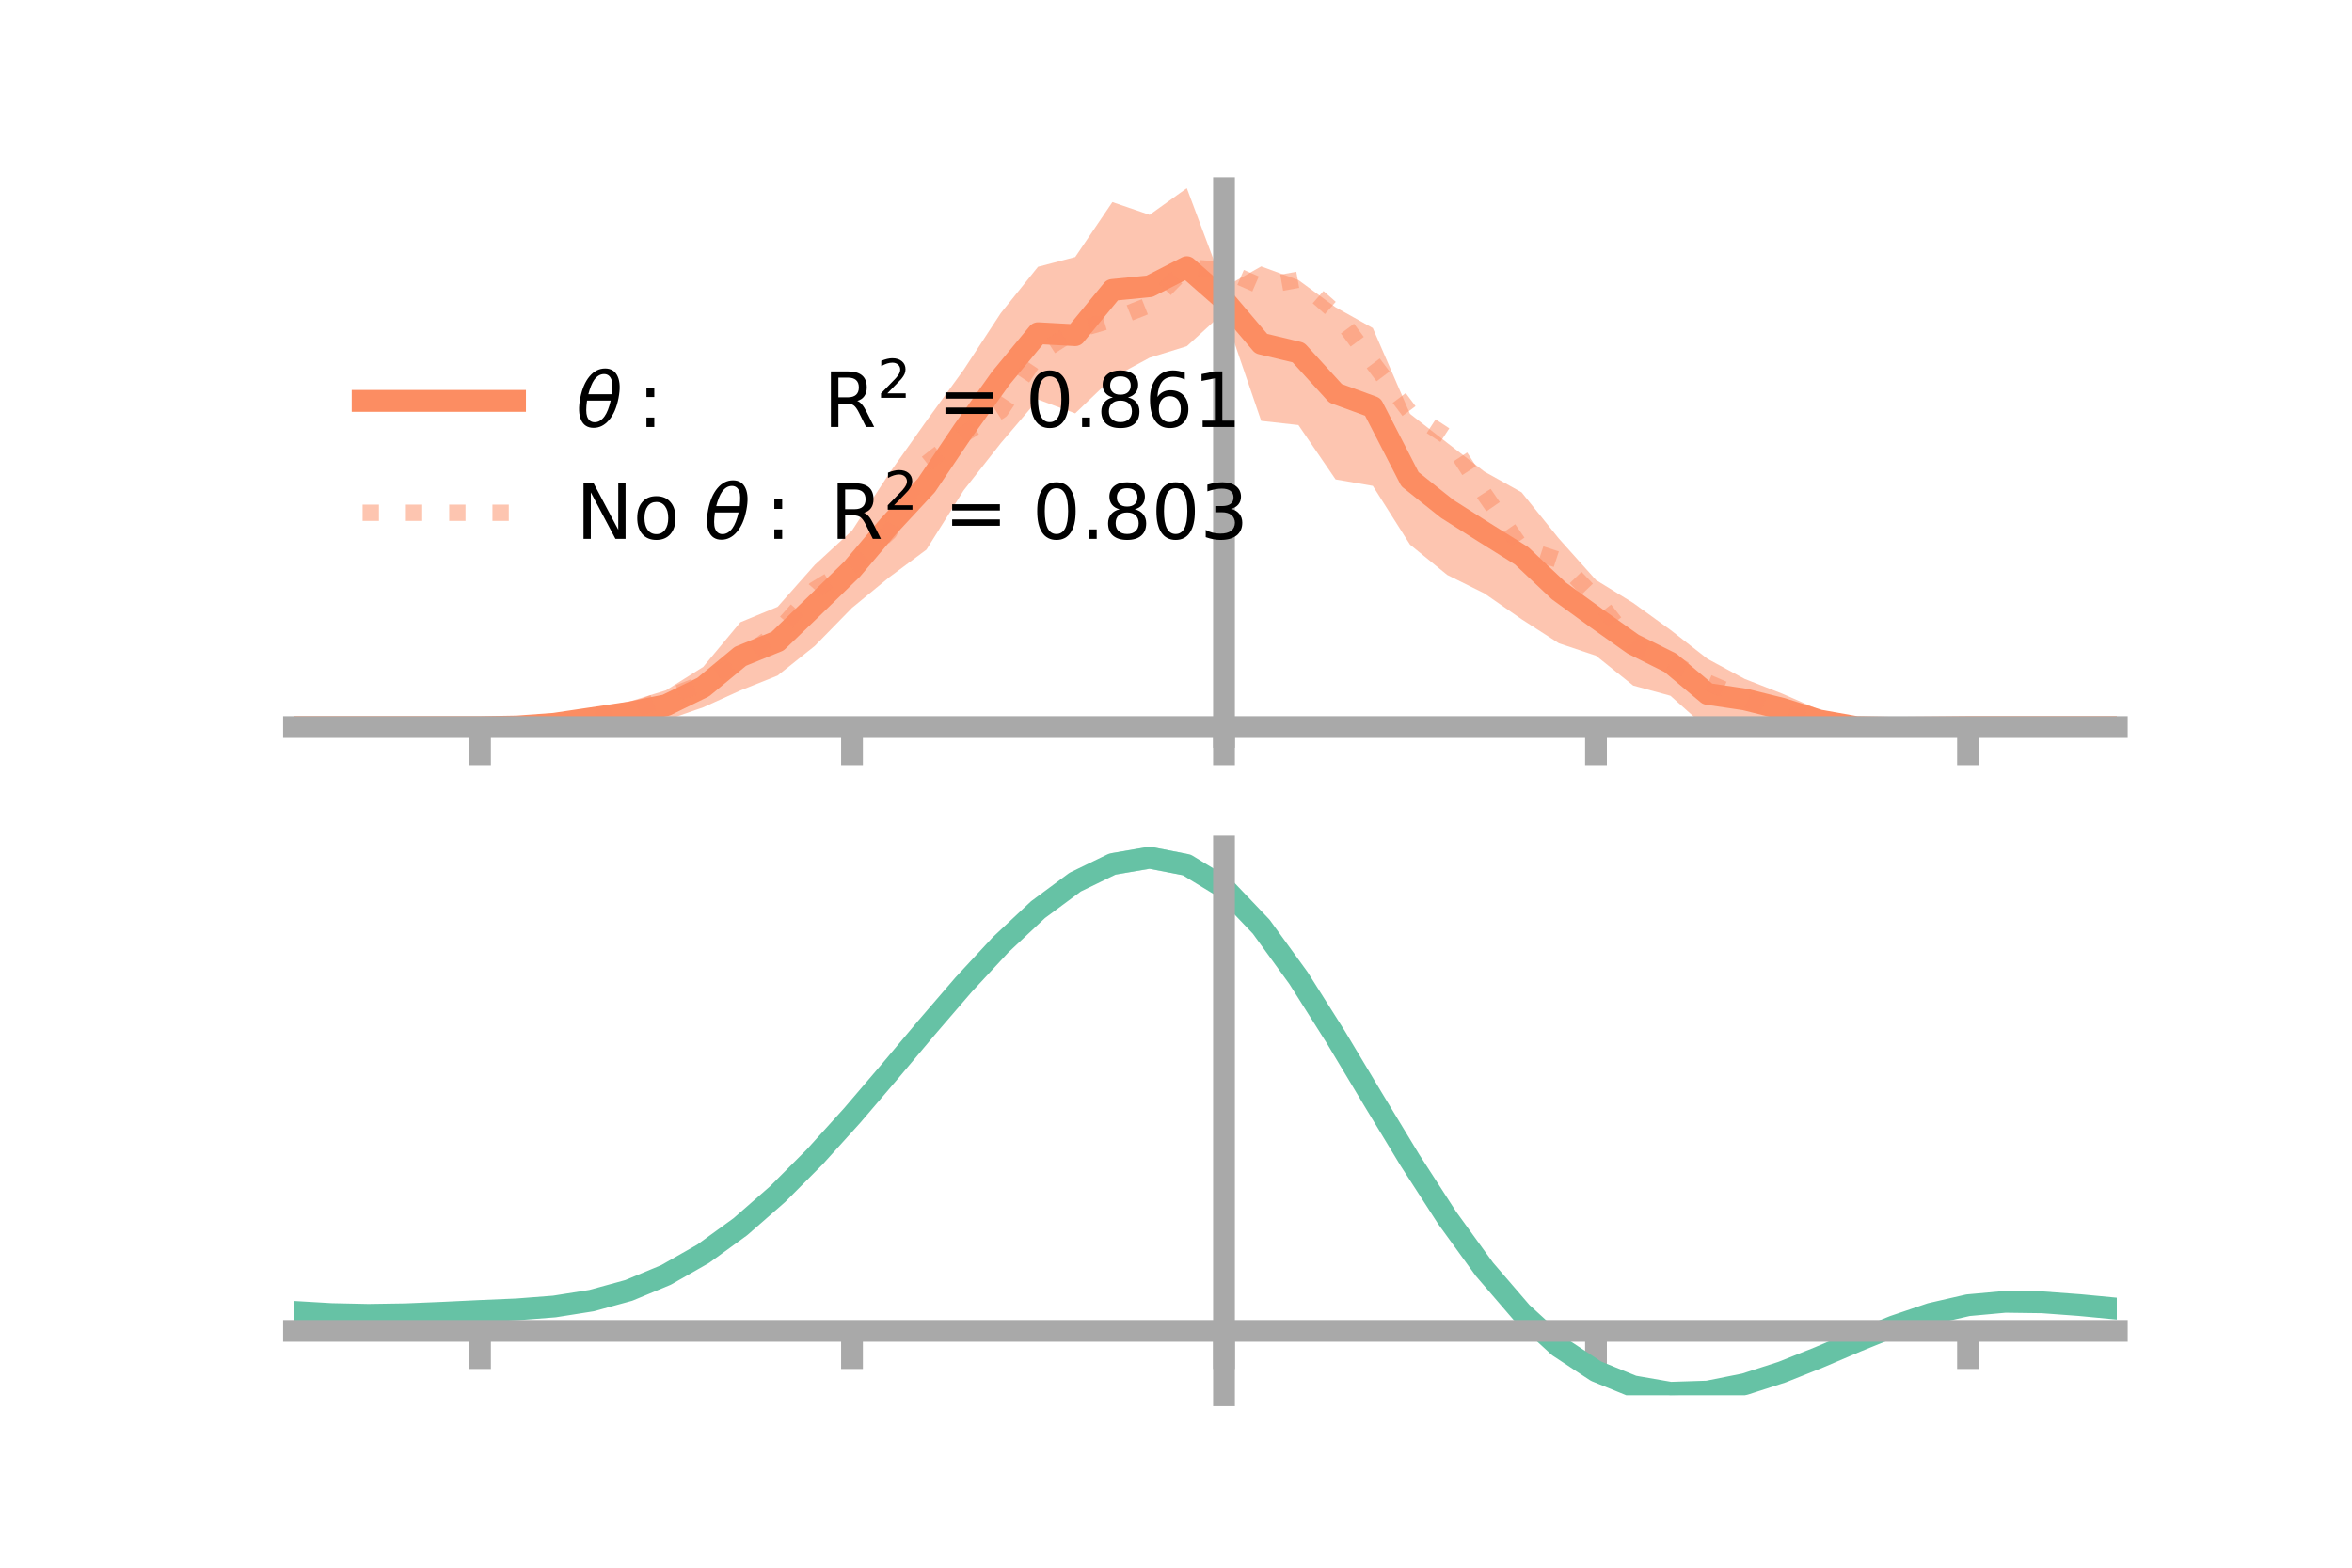 <?xml version="1.0" encoding="utf-8" standalone="no"?>
<!DOCTYPE svg PUBLIC "-//W3C//DTD SVG 1.1//EN"
  "http://www.w3.org/Graphics/SVG/1.1/DTD/svg11.dtd">
<!-- Created with matplotlib (https://matplotlib.org/) -->
<svg height="144pt" version="1.1" viewBox="0 0 216 144" width="216pt" xmlns="http://www.w3.org/2000/svg" xmlns:xlink="http://www.w3.org/1999/xlink">
 <defs>
  <style type="text/css">*{stroke-linecap:butt;stroke-linejoin:round;}</style>
 </defs>
 <g id="figure_1">
  <g id="patch_1">
   <path d="M 0 144 
L 216 144 
L 216 0 
L 0 0 
z
" style="fill:none;"/>
  </g>
  <g id="axes_1">
   <g id="patch_2">
    <path d="M 27 67.68 
L 194.4 67.68 
L 194.4 17.28 
L 27 17.28 
z
" style="fill:none;"/>
   </g>
   <g id="PolyCollection_1">
    <path clip-path="url(#p3c14ae2c51)" d="M 27 66.785 
L 27 66.785 
L 30.416 66.785 
L 33.833 66.785 
L 37.249 66.785 
L 40.665 66.785 
L 44.082 66.781 
L 47.498 66.59 
L 50.914 66.069 
L 54.331 65.085 
L 57.747 64.458 
L 61.163 63.407 
L 64.58 61.257 
L 67.996 57.154 
L 71.412 55.74 
L 74.829 51.886 
L 78.245 48.74 
L 81.661 43.487 
L 85.078 38.671 
L 88.494 33.976 
L 91.91 28.761 
L 95.327 24.506 
L 98.743 23.61 
L 102.159 18.563 
L 105.576 19.734 
L 108.992 17.28 
L 112.408 26.405 
L 115.824 24.469 
L 119.241 25.723 
L 122.657 28.225 
L 126.073 30.131 
L 129.49 38.014 
L 132.906 40.678 
L 136.322 43.318 
L 139.739 45.224 
L 143.155 49.463 
L 146.571 53.279 
L 149.988 55.383 
L 153.404 57.855 
L 156.82 60.524 
L 160.237 62.367 
L 163.653 63.705 
L 167.069 65.194 
L 170.486 65.879 
L 173.902 66.455 
L 177.318 66.678 
L 180.735 66.783 
L 184.151 66.785 
L 187.567 66.785 
L 190.984 66.785 
L 194.4 66.785 
L 194.4 66.785 
L 194.4 66.785 
L 190.984 66.785 
L 187.567 66.785 
L 184.151 66.785 
L 180.735 66.789 
L 177.318 66.958 
L 173.902 67.234 
L 170.486 67.68 
L 167.069 67.156 
L 163.653 66.482 
L 160.237 66.125 
L 156.82 66.955 
L 153.404 63.907 
L 149.988 62.971 
L 146.571 60.231 
L 143.155 59.083 
L 139.739 56.878 
L 136.322 54.507 
L 132.906 52.809 
L 129.49 50.024 
L 126.073 44.63 
L 122.657 44.037 
L 119.241 39.042 
L 115.824 38.659 
L 112.408 28.68 
L 108.992 31.801 
L 105.576 32.857 
L 102.159 34.702 
L 98.743 37.967 
L 95.327 36.698 
L 91.91 40.707 
L 88.494 45.05 
L 85.078 50.489 
L 81.661 53.029 
L 78.245 55.836 
L 74.829 59.33 
L 71.412 62.054 
L 67.996 63.422 
L 64.58 64.971 
L 61.163 66.153 
L 57.747 66.458 
L 54.331 66.853 
L 50.914 66.882 
L 47.498 66.86 
L 44.082 66.789 
L 40.665 66.785 
L 37.249 66.785 
L 33.833 66.785 
L 30.416 66.785 
L 27 66.785 
z
" style="fill:#fc8d62;fill-opacity:0.5;"/>
   </g>
   <g id="matplotlib.axis_1">
    <g id="xtick_1">
     <g id="line2d_1">
      <defs>
       <path d="M 0 0 
L 0 3.5 
" id="ma21ea59dac" style="stroke:#a9a9a9;stroke-width:2;"/>
      </defs>
      <g>
       <use style="fill:#a9a9a9;stroke:#a9a9a9;stroke-width:2;" x="44.082" xlink:href="#ma21ea59dac" y="66.785"/>
      </g>
     </g>
    </g>
    <g id="xtick_2">
     <g id="line2d_2">
      <g>
       <use style="fill:#a9a9a9;stroke:#a9a9a9;stroke-width:2;" x="78.245" xlink:href="#ma21ea59dac" y="66.785"/>
      </g>
     </g>
    </g>
    <g id="xtick_3">
     <g id="line2d_3">
      <g>
       <use style="fill:#a9a9a9;stroke:#a9a9a9;stroke-width:2;" x="112.408" xlink:href="#ma21ea59dac" y="66.785"/>
      </g>
     </g>
    </g>
    <g id="xtick_4">
     <g id="line2d_4">
      <g>
       <use style="fill:#a9a9a9;stroke:#a9a9a9;stroke-width:2;" x="146.571" xlink:href="#ma21ea59dac" y="66.785"/>
      </g>
     </g>
    </g>
    <g id="xtick_5">
     <g id="line2d_5">
      <g>
       <use style="fill:#a9a9a9;stroke:#a9a9a9;stroke-width:2;" x="180.735" xlink:href="#ma21ea59dac" y="66.785"/>
      </g>
     </g>
    </g>
   </g>
   <g id="matplotlib.axis_2"/>
   <g id="line2d_6">
    <path clip-path="url(#p3c14ae2c51)" d="M 27 66.785 
L 30.416 66.785 
L 33.833 66.785 
L 37.249 66.785 
L 40.665 66.785 
L 44.082 66.785 
L 47.498 66.725 
L 50.914 66.476 
L 54.331 65.969 
L 57.747 65.458 
L 61.163 64.78 
L 64.58 63.114 
L 67.996 60.288 
L 71.412 58.897 
L 74.829 55.608 
L 78.245 52.288 
L 81.661 48.258 
L 85.078 44.58 
L 88.494 39.513 
L 91.91 34.734 
L 95.327 30.602 
L 98.743 30.788 
L 102.159 26.632 
L 105.576 26.295 
L 108.992 24.54 
L 112.408 27.543 
L 115.824 31.564 
L 119.241 32.382 
L 122.657 36.131 
L 126.073 37.38 
L 129.49 44.019 
L 132.906 46.744 
L 136.322 48.913 
L 139.739 51.051 
L 143.155 54.273 
L 146.571 56.755 
L 149.988 59.177 
L 153.404 60.881 
L 156.82 63.74 
L 160.237 64.246 
L 163.653 65.094 
L 167.069 66.175 
L 170.486 66.78 
L 173.902 66.844 
L 177.318 66.818 
L 180.735 66.786 
L 184.151 66.785 
L 187.567 66.785 
L 190.984 66.785 
L 194.4 66.785 
" style="fill:none;stroke:#fc8d62;stroke-linecap:square;stroke-width:2;"/>
   </g>
   <g id="line2d_7">
    <path clip-path="url(#p3c14ae2c51)" d="M 27 66.785 
L 30.416 66.785 
L 33.833 66.785 
L 37.249 66.785 
L 40.665 66.785 
L 44.082 66.785 
L 47.498 66.765 
L 50.914 66.631 
L 54.331 66.056 
L 57.747 65.441 
L 61.163 64.097 
L 64.58 62.761 
L 67.996 60.625 
L 71.412 58.028 
L 74.829 54.158 
L 78.245 52.071 
L 81.661 48.87 
L 85.078 42.582 
L 88.494 39.899 
L 91.91 37.701 
L 95.327 32.559 
L 98.743 30.361 
L 102.159 29.365 
L 105.576 28.01 
L 108.992 24.54 
L 112.408 24.819 
L 115.824 26.306 
L 119.241 25.693 
L 122.657 28.713 
L 126.073 33.32 
L 129.49 37.88 
L 132.906 40.111 
L 136.322 45.394 
L 139.739 50.318 
L 143.155 51.439 
L 146.571 54.988 
L 149.988 59.304 
L 153.404 60.776 
L 156.82 62.685 
L 160.237 64.157 
L 163.653 65.506 
L 167.069 66.053 
L 170.486 66.645 
L 173.902 66.671 
L 177.318 66.776 
L 180.735 66.785 
L 184.151 66.785 
L 187.567 66.785 
L 190.984 66.785 
L 194.4 66.785 
" style="fill:none;stroke:#fc8d62;stroke-dasharray:1.5,2.475;stroke-dashoffset:0;stroke-opacity:0.5;stroke-width:1.5;"/>
   </g>
   <g id="patch_3">
    <path d="M 112.408 67.68 
L 112.408 17.28 
" style="fill:none;stroke:#a9a9a9;stroke-linecap:square;stroke-linejoin:miter;stroke-width:2;"/>
   </g>
   <g id="patch_4">
    <path d="M 194.4 67.68 
L 194.4 17.28 
" style="fill:none;"/>
   </g>
   <g id="patch_5">
    <path d="M 27 66.785 
L 194.4 66.785 
" style="fill:none;stroke:#a9a9a9;stroke-linecap:square;stroke-linejoin:miter;stroke-width:2;"/>
   </g>
   <g id="patch_6">
    <path d="M 27 17.28 
L 194.4 17.28 
" style="fill:none;"/>
   </g>
   <g id="legend_1">
    <g id="line2d_8">
     <path d="M 33.3 36.824 
L 47.3 36.824 
" style="fill:none;stroke:#fc8d62;stroke-linecap:square;stroke-width:2;"/>
    </g>
    <g id="line2d_9"/>
    <g id="text_1">
     <!-- $\theta:$      R$^{2}$ = 0.861 -->
     <g transform="translate(52.9 39.274)scale(0.07 -0.07)">
      <defs>
       <path d="M 45.516 34.672 
L 14.453 34.672 
Q 12.359 20.062 14.5 13.875 
Q 17.188 6.25 24.469 6.25 
Q 31.781 6.25 37.359 13.922 
Q 42.234 20.656 45.516 34.672 
z
M 47.016 42.969 
Q 48.344 56.844 46.625 61.719 
Q 43.953 69.438 36.766 69.438 
Q 29.297 69.438 23.828 61.812 
Q 19.531 55.672 16.156 42.969 
z
M 38.188 76.766 
Q 49.906 76.766 54.594 66.406 
Q 59.281 56.109 55.719 37.844 
Q 52.203 19.625 43.453 9.281 
Q 34.766 -1.125 23.047 -1.125 
Q 11.281 -1.125 6.641 9.281 
Q 2 19.625 5.516 37.844 
Q 9.078 56.109 17.719 66.406 
Q 26.422 76.766 38.188 76.766 
z
" id="DejaVuSans-Oblique-952"/>
       <path d="M 11.719 12.406 
L 22.016 12.406 
L 22.016 0 
L 11.719 0 
z
M 11.719 51.703 
L 22.016 51.703 
L 22.016 39.312 
L 11.719 39.312 
z
" id="DejaVuSans-58"/>
       <path id="DejaVuSans-32"/>
       <path d="M 44.391 34.188 
Q 47.562 33.109 50.562 29.594 
Q 53.562 26.078 56.594 19.922 
L 66.609 0 
L 56 0 
L 46.688 18.703 
Q 43.062 26.031 39.672 28.422 
Q 36.281 30.812 30.422 30.812 
L 19.672 30.812 
L 19.672 0 
L 9.812 0 
L 9.812 72.906 
L 32.078 72.906 
Q 44.578 72.906 50.734 67.672 
Q 56.891 62.453 56.891 51.906 
Q 56.891 45.016 53.688 40.469 
Q 50.484 35.938 44.391 34.188 
z
M 19.672 64.797 
L 19.672 38.922 
L 32.078 38.922 
Q 39.203 38.922 42.844 42.219 
Q 46.484 45.516 46.484 51.906 
Q 46.484 58.297 42.844 61.547 
Q 39.203 64.797 32.078 64.797 
z
" id="DejaVuSans-82"/>
       <path d="M 19.188 8.297 
L 53.609 8.297 
L 53.609 0 
L 7.328 0 
L 7.328 8.297 
Q 12.938 14.109 22.625 23.891 
Q 32.328 33.688 34.812 36.531 
Q 39.547 41.844 41.422 45.531 
Q 43.312 49.219 43.312 52.781 
Q 43.312 58.594 39.234 62.25 
Q 35.156 65.922 28.609 65.922 
Q 23.969 65.922 18.812 64.312 
Q 13.672 62.703 7.812 59.422 
L 7.812 69.391 
Q 13.766 71.781 18.938 73 
Q 24.125 74.219 28.422 74.219 
Q 39.75 74.219 46.484 68.547 
Q 53.219 62.891 53.219 53.422 
Q 53.219 48.922 51.531 44.891 
Q 49.859 40.875 45.406 35.406 
Q 44.188 33.984 37.641 27.219 
Q 31.109 20.453 19.188 8.297 
z
" id="DejaVuSans-50"/>
       <path d="M 10.594 45.406 
L 73.188 45.406 
L 73.188 37.203 
L 10.594 37.203 
z
M 10.594 25.484 
L 73.188 25.484 
L 73.188 17.188 
L 10.594 17.188 
z
" id="DejaVuSans-61"/>
       <path d="M 31.781 66.406 
Q 24.172 66.406 20.328 58.906 
Q 16.5 51.422 16.5 36.375 
Q 16.5 21.391 20.328 13.891 
Q 24.172 6.391 31.781 6.391 
Q 39.453 6.391 43.281 13.891 
Q 47.125 21.391 47.125 36.375 
Q 47.125 51.422 43.281 58.906 
Q 39.453 66.406 31.781 66.406 
z
M 31.781 74.219 
Q 44.047 74.219 50.516 64.516 
Q 56.984 54.828 56.984 36.375 
Q 56.984 17.969 50.516 8.266 
Q 44.047 -1.422 31.781 -1.422 
Q 19.531 -1.422 13.062 8.266 
Q 6.594 17.969 6.594 36.375 
Q 6.594 54.828 13.062 64.516 
Q 19.531 74.219 31.781 74.219 
z
" id="DejaVuSans-48"/>
       <path d="M 10.688 12.406 
L 21 12.406 
L 21 0 
L 10.688 0 
z
" id="DejaVuSans-46"/>
       <path d="M 31.781 34.625 
Q 24.75 34.625 20.719 30.859 
Q 16.703 27.094 16.703 20.516 
Q 16.703 13.922 20.719 10.156 
Q 24.75 6.391 31.781 6.391 
Q 38.812 6.391 42.859 10.172 
Q 46.922 13.969 46.922 20.516 
Q 46.922 27.094 42.891 30.859 
Q 38.875 34.625 31.781 34.625 
z
M 21.922 38.812 
Q 15.578 40.375 12.031 44.719 
Q 8.5 49.078 8.5 55.328 
Q 8.5 64.062 14.719 69.141 
Q 20.953 74.219 31.781 74.219 
Q 42.672 74.219 48.875 69.141 
Q 55.078 64.062 55.078 55.328 
Q 55.078 49.078 51.531 44.719 
Q 48 40.375 41.703 38.812 
Q 48.828 37.156 52.797 32.312 
Q 56.781 27.484 56.781 20.516 
Q 56.781 9.906 50.312 4.234 
Q 43.844 -1.422 31.781 -1.422 
Q 19.734 -1.422 13.25 4.234 
Q 6.781 9.906 6.781 20.516 
Q 6.781 27.484 10.781 32.312 
Q 14.797 37.156 21.922 38.812 
z
M 18.312 54.391 
Q 18.312 48.734 21.844 45.562 
Q 25.391 42.391 31.781 42.391 
Q 38.141 42.391 41.719 45.562 
Q 45.312 48.734 45.312 54.391 
Q 45.312 60.062 41.719 63.234 
Q 38.141 66.406 31.781 66.406 
Q 25.391 66.406 21.844 63.234 
Q 18.312 60.062 18.312 54.391 
z
" id="DejaVuSans-56"/>
       <path d="M 33.016 40.375 
Q 26.375 40.375 22.484 35.828 
Q 18.609 31.297 18.609 23.391 
Q 18.609 15.531 22.484 10.953 
Q 26.375 6.391 33.016 6.391 
Q 39.656 6.391 43.531 10.953 
Q 47.406 15.531 47.406 23.391 
Q 47.406 31.297 43.531 35.828 
Q 39.656 40.375 33.016 40.375 
z
M 52.594 71.297 
L 52.594 62.312 
Q 48.875 64.062 45.094 64.984 
Q 41.312 65.922 37.594 65.922 
Q 27.828 65.922 22.672 59.328 
Q 17.531 52.734 16.797 39.406 
Q 19.672 43.656 24.016 45.922 
Q 28.375 48.188 33.594 48.188 
Q 44.578 48.188 50.953 41.516 
Q 57.328 34.859 57.328 23.391 
Q 57.328 12.156 50.688 5.359 
Q 44.047 -1.422 33.016 -1.422 
Q 20.359 -1.422 13.672 8.266 
Q 6.984 17.969 6.984 36.375 
Q 6.984 53.656 15.188 63.938 
Q 23.391 74.219 37.203 74.219 
Q 40.922 74.219 44.703 73.484 
Q 48.484 72.75 52.594 71.297 
z
" id="DejaVuSans-54"/>
       <path d="M 12.406 8.297 
L 28.516 8.297 
L 28.516 63.922 
L 10.984 60.406 
L 10.984 69.391 
L 28.422 72.906 
L 38.281 72.906 
L 38.281 8.297 
L 54.391 8.297 
L 54.391 0 
L 12.406 0 
z
" id="DejaVuSans-49"/>
      </defs>
      <use transform="translate(0 0.766)" xlink:href="#DejaVuSans-Oblique-952"/>
      <use transform="translate(80.664 0.766)" xlink:href="#DejaVuSans-58"/>
      <use transform="translate(133.838 0.766)" xlink:href="#DejaVuSans-32"/>
      <use transform="translate(165.625 0.766)" xlink:href="#DejaVuSans-32"/>
      <use transform="translate(197.412 0.766)" xlink:href="#DejaVuSans-32"/>
      <use transform="translate(229.199 0.766)" xlink:href="#DejaVuSans-32"/>
      <use transform="translate(260.986 0.766)" xlink:href="#DejaVuSans-32"/>
      <use transform="translate(292.773 0.766)" xlink:href="#DejaVuSans-32"/>
      <use transform="translate(324.561 0.766)" xlink:href="#DejaVuSans-82"/>
      <use transform="translate(395 39.047)scale(0.7)" xlink:href="#DejaVuSans-50"/>
      <use transform="translate(442.271 0.766)" xlink:href="#DejaVuSans-32"/>
      <use transform="translate(474.058 0.766)" xlink:href="#DejaVuSans-61"/>
      <use transform="translate(557.847 0.766)" xlink:href="#DejaVuSans-32"/>
      <use transform="translate(589.634 0.766)" xlink:href="#DejaVuSans-48"/>
      <use transform="translate(653.257 0.766)" xlink:href="#DejaVuSans-46"/>
      <use transform="translate(682.419 0.766)" xlink:href="#DejaVuSans-56"/>
      <use transform="translate(746.042 0.766)" xlink:href="#DejaVuSans-54"/>
      <use transform="translate(809.665 0.766)" xlink:href="#DejaVuSans-49"/>
     </g>
    </g>
    <g id="line2d_10">
     <path d="M 33.3 47.099 
L 47.3 47.099 
" style="fill:none;stroke:#fc8d62;stroke-dasharray:1.5,2.475;stroke-dashoffset:0;stroke-opacity:0.5;stroke-width:1.5;"/>
    </g>
    <g id="line2d_11"/>
    <g id="text_2">
     <!-- No $\theta:$ R$^{2}$ = 0.803 -->
     <g transform="translate(52.9 49.549)scale(0.07 -0.07)">
      <defs>
       <path d="M 9.812 72.906 
L 23.094 72.906 
L 55.422 11.922 
L 55.422 72.906 
L 64.984 72.906 
L 64.984 0 
L 51.703 0 
L 19.391 60.984 
L 19.391 0 
L 9.812 0 
z
" id="DejaVuSans-78"/>
       <path d="M 30.609 48.391 
Q 23.391 48.391 19.188 42.75 
Q 14.984 37.109 14.984 27.297 
Q 14.984 17.484 19.156 11.844 
Q 23.344 6.203 30.609 6.203 
Q 37.797 6.203 41.984 11.859 
Q 46.188 17.531 46.188 27.297 
Q 46.188 37.016 41.984 42.703 
Q 37.797 48.391 30.609 48.391 
z
M 30.609 56 
Q 42.328 56 49.016 48.375 
Q 55.719 40.766 55.719 27.297 
Q 55.719 13.875 49.016 6.219 
Q 42.328 -1.422 30.609 -1.422 
Q 18.844 -1.422 12.172 6.219 
Q 5.516 13.875 5.516 27.297 
Q 5.516 40.766 12.172 48.375 
Q 18.844 56 30.609 56 
z
" id="DejaVuSans-111"/>
       <path d="M 40.578 39.312 
Q 47.656 37.797 51.625 33 
Q 55.609 28.219 55.609 21.188 
Q 55.609 10.406 48.188 4.484 
Q 40.766 -1.422 27.094 -1.422 
Q 22.516 -1.422 17.656 -0.516 
Q 12.797 0.391 7.625 2.203 
L 7.625 11.719 
Q 11.719 9.328 16.594 8.109 
Q 21.484 6.891 26.812 6.891 
Q 36.078 6.891 40.938 10.547 
Q 45.797 14.203 45.797 21.188 
Q 45.797 27.641 41.281 31.266 
Q 36.766 34.906 28.719 34.906 
L 20.219 34.906 
L 20.219 43.016 
L 29.109 43.016 
Q 36.375 43.016 40.234 45.922 
Q 44.094 48.828 44.094 54.297 
Q 44.094 59.906 40.109 62.906 
Q 36.141 65.922 28.719 65.922 
Q 24.656 65.922 20.016 65.031 
Q 15.375 64.156 9.812 62.312 
L 9.812 71.094 
Q 15.438 72.656 20.344 73.438 
Q 25.25 74.219 29.594 74.219 
Q 40.828 74.219 47.359 69.109 
Q 53.906 64.016 53.906 55.328 
Q 53.906 49.266 50.438 45.094 
Q 46.969 40.922 40.578 39.312 
z
" id="DejaVuSans-51"/>
      </defs>
      <use transform="translate(0 0.766)" xlink:href="#DejaVuSans-78"/>
      <use transform="translate(74.805 0.766)" xlink:href="#DejaVuSans-111"/>
      <use transform="translate(135.986 0.766)" xlink:href="#DejaVuSans-32"/>
      <use transform="translate(167.773 0.766)" xlink:href="#DejaVuSans-Oblique-952"/>
      <use transform="translate(248.438 0.766)" xlink:href="#DejaVuSans-58"/>
      <use transform="translate(301.611 0.766)" xlink:href="#DejaVuSans-32"/>
      <use transform="translate(333.398 0.766)" xlink:href="#DejaVuSans-82"/>
      <use transform="translate(403.838 39.047)scale(0.7)" xlink:href="#DejaVuSans-50"/>
      <use transform="translate(451.108 0.766)" xlink:href="#DejaVuSans-32"/>
      <use transform="translate(482.896 0.766)" xlink:href="#DejaVuSans-61"/>
      <use transform="translate(566.685 0.766)" xlink:href="#DejaVuSans-32"/>
      <use transform="translate(598.472 0.766)" xlink:href="#DejaVuSans-48"/>
      <use transform="translate(662.095 0.766)" xlink:href="#DejaVuSans-46"/>
      <use transform="translate(691.257 0.766)" xlink:href="#DejaVuSans-56"/>
      <use transform="translate(754.88 0.766)" xlink:href="#DejaVuSans-48"/>
      <use transform="translate(818.503 0.766)" xlink:href="#DejaVuSans-51"/>
     </g>
    </g>
   </g>
  </g>
  <g id="axes_2">
   <g id="patch_7">
    <path d="M 27 128.16 
L 194.4 128.16 
L 194.4 77.76 
L 27 77.76 
z
" style="fill:none;"/>
   </g>
   <g id="PolyCollection_2">
    <path clip-path="url(#pb801a2c4ed)" d="M 27 120.54 
L 27 120.458 
L 30.416 120.67 
L 33.833 120.744 
L 37.249 120.685 
L 40.665 120.534 
L 44.082 120.362 
L 47.498 120.211 
L 50.914 119.942 
L 54.331 119.395 
L 57.747 118.445 
L 61.163 116.999 
L 64.58 115.008 
L 67.996 112.463 
L 71.412 109.398 
L 74.829 105.877 
L 78.245 102.004 
L 81.661 97.905 
L 85.078 93.737 
L 88.494 89.673 
L 91.91 85.903 
L 95.327 82.625 
L 98.743 80.043 
L 102.159 78.356 
L 105.576 77.76 
L 108.992 78.44 
L 112.408 80.563 
L 115.824 84.206 
L 119.241 88.993 
L 122.657 94.489 
L 126.073 100.287 
L 129.49 106.029 
L 132.906 111.416 
L 136.322 116.214 
L 139.739 120.253 
L 143.155 123.43 
L 146.571 125.707 
L 149.988 127.107 
L 153.404 127.701 
L 156.82 127.598 
L 160.237 126.931 
L 163.653 125.85 
L 167.069 124.515 
L 170.486 123.087 
L 173.902 121.725 
L 177.318 120.581 
L 180.735 119.805 
L 184.151 119.496 
L 187.567 119.547 
L 190.984 119.808 
L 194.4 120.146 
L 194.4 120.256 
L 194.4 120.256 
L 190.984 119.943 
L 187.567 119.701 
L 184.151 119.66 
L 180.735 119.974 
L 177.318 120.761 
L 173.902 121.938 
L 170.486 123.351 
L 167.069 124.837 
L 163.653 126.226 
L 160.237 127.349 
L 156.82 128.043 
L 153.404 128.16 
L 149.988 127.573 
L 146.571 126.19 
L 143.155 123.957 
L 139.739 120.866 
L 136.322 116.957 
L 132.906 112.324 
L 129.49 107.124 
L 126.073 101.58 
L 122.657 95.977 
L 119.241 90.661 
L 115.824 86.03 
L 112.408 82.506 
L 108.992 80.46 
L 105.576 79.809 
L 102.159 80.387 
L 98.743 82.01 
L 95.327 84.487 
L 91.91 87.623 
L 88.494 91.222 
L 85.078 95.095 
L 81.661 99.062 
L 78.245 102.957 
L 74.829 106.636 
L 71.412 109.978 
L 67.996 112.891 
L 64.58 115.313 
L 61.163 117.217 
L 57.747 118.611 
L 54.331 119.535 
L 50.914 120.068 
L 47.498 120.328 
L 44.082 120.469 
L 40.665 120.625 
L 37.249 120.757 
L 33.833 120.803 
L 30.416 120.731 
L 27 120.54 
z
" style="fill:#66c2a5;fill-opacity:0.5;"/>
   </g>
   <g id="matplotlib.axis_3">
    <g id="xtick_6">
     <g id="line2d_12">
      <g>
       <use style="fill:#a9a9a9;stroke:#a9a9a9;stroke-width:2;" x="44.082" xlink:href="#ma21ea59dac" y="122.246"/>
      </g>
     </g>
    </g>
    <g id="xtick_7">
     <g id="line2d_13">
      <g>
       <use style="fill:#a9a9a9;stroke:#a9a9a9;stroke-width:2;" x="78.245" xlink:href="#ma21ea59dac" y="122.246"/>
      </g>
     </g>
    </g>
    <g id="xtick_8">
     <g id="line2d_14">
      <g>
       <use style="fill:#a9a9a9;stroke:#a9a9a9;stroke-width:2;" x="112.408" xlink:href="#ma21ea59dac" y="122.246"/>
      </g>
     </g>
    </g>
    <g id="xtick_9">
     <g id="line2d_15">
      <g>
       <use style="fill:#a9a9a9;stroke:#a9a9a9;stroke-width:2;" x="146.571" xlink:href="#ma21ea59dac" y="122.246"/>
      </g>
     </g>
    </g>
    <g id="xtick_10">
     <g id="line2d_16">
      <g>
       <use style="fill:#a9a9a9;stroke:#a9a9a9;stroke-width:2;" x="180.735" xlink:href="#ma21ea59dac" y="122.246"/>
      </g>
     </g>
    </g>
   </g>
   <g id="matplotlib.axis_4"/>
   <g id="line2d_17">
    <path clip-path="url(#pb801a2c4ed)" d="M 27 120.499 
L 30.416 120.7 
L 33.833 120.774 
L 37.249 120.721 
L 40.665 120.579 
L 44.082 120.415 
L 47.498 120.269 
L 50.914 120.005 
L 54.331 119.465 
L 57.747 118.528 
L 61.163 117.108 
L 64.58 115.16 
L 67.996 112.677 
L 71.412 109.688 
L 74.829 106.257 
L 78.245 102.48 
L 81.661 98.483 
L 85.078 94.416 
L 88.494 90.447 
L 91.91 86.763 
L 95.327 83.556 
L 98.743 81.026 
L 102.159 79.371 
L 105.576 78.784 
L 108.992 79.45 
L 112.408 81.535 
L 115.824 85.118 
L 119.241 89.827 
L 122.657 95.233 
L 126.073 100.933 
L 129.49 106.577 
L 132.906 111.87 
L 136.322 116.586 
L 139.739 120.56 
L 143.155 123.693 
L 146.571 125.948 
L 149.988 127.34 
L 153.404 127.93 
L 156.82 127.821 
L 160.237 127.14 
L 163.653 126.038 
L 167.069 124.676 
L 170.486 123.219 
L 173.902 121.831 
L 177.318 120.671 
L 180.735 119.889 
L 184.151 119.578 
L 187.567 119.624 
L 190.984 119.876 
L 194.4 120.201 
" style="fill:none;stroke:#66c2a5;stroke-linecap:square;stroke-width:2;"/>
   </g>
   <g id="patch_8">
    <path d="M 112.408 128.16 
L 112.408 77.76 
" style="fill:none;stroke:#a9a9a9;stroke-linecap:square;stroke-linejoin:miter;stroke-width:2;"/>
   </g>
   <g id="patch_9">
    <path d="M 194.4 128.16 
L 194.4 77.76 
" style="fill:none;"/>
   </g>
   <g id="patch_10">
    <path d="M 27 122.246 
L 194.4 122.246 
" style="fill:none;stroke:#a9a9a9;stroke-linecap:square;stroke-linejoin:miter;stroke-width:2;"/>
   </g>
   <g id="patch_11">
    <path d="M 27 77.76 
L 194.4 77.76 
" style="fill:none;"/>
   </g>
  </g>
 </g>
 <defs>
  <clipPath id="p3c14ae2c51">
   <rect height="50.4" width="167.4" x="27" y="17.28"/>
  </clipPath>
  <clipPath id="pb801a2c4ed">
   <rect height="50.4" width="167.4" x="27" y="77.76"/>
  </clipPath>
 </defs>
</svg>
